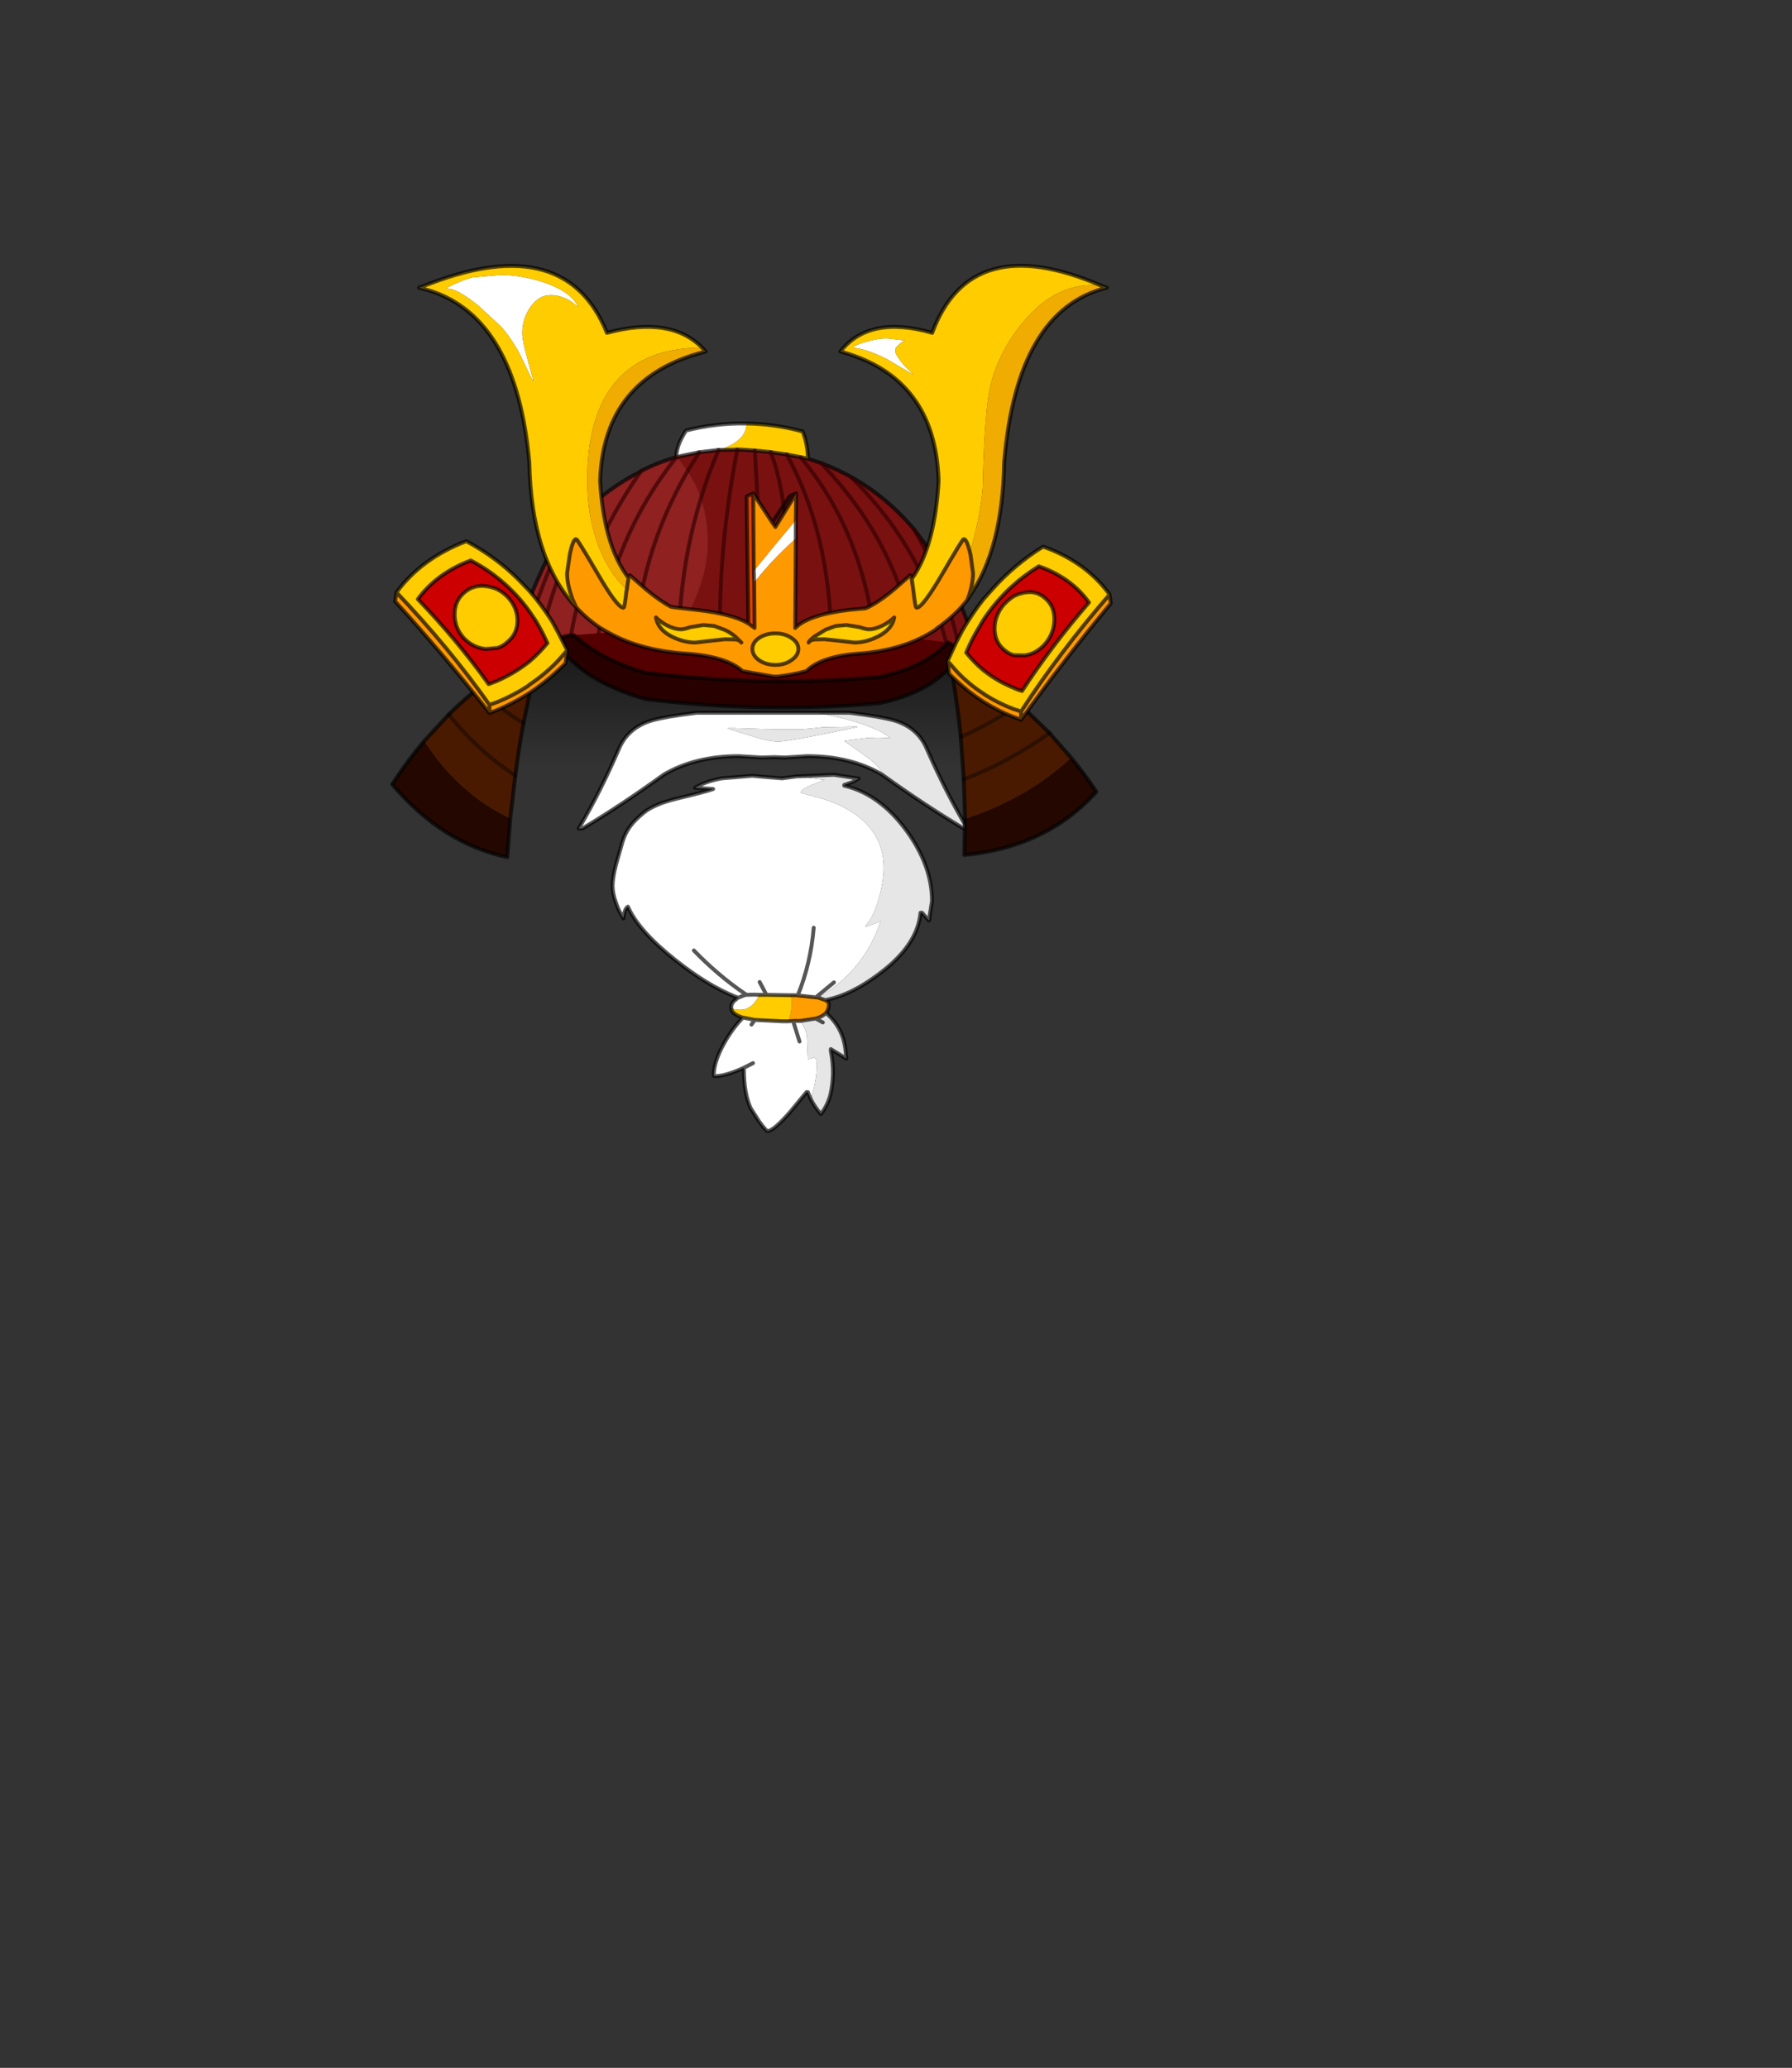 <?xml version="1.0" encoding="UTF-8" standalone="no"?>
<svg xmlns:xlink="http://www.w3.org/1999/xlink" height="531.5px" width="460.6px" xmlns="http://www.w3.org/2000/svg">
  <rect width="100%" height="100%" fill="#333333" stroke="none"/>
  <g transform="matrix(1.0, 0.0, 0.0, 1.0, 193.65, 334.05)">
    <use height="223.4" transform="matrix(1.0, 0.0, 0.0, 1.0, -93.35, -266.25)" width="185.7" xlink:href="#shape0"/>
  </g>
  <defs>
    <g id="shape0" transform="matrix(1.0, 0.0, 0.0, 1.0, 93.35, 266.25)">
      <path d="M-60.85 -168.2 L55.9 -168.2 55.9 -136.35 -60.85 -136.35 -60.85 -168.2" fill="url(#gradient0)" fill-rule="evenodd" stroke="none"/>
      <path d="M33.3 -134.8 L33.1 -134.95 Q25.0 -139.7 13.85 -139.7 L8.15 -139.35 7.9 -139.35 5.4 -139.45 2.15 -139.35 1.95 -139.35 -3.75 -139.7 Q-15.0 -139.7 -23.05 -134.95 -33.9 -127.1 -43.95 -121.1 L-44.9 -121.1 Q-39.55 -130.05 -34.6 -141.5 -32.25 -147.1 -26.0 -148.9 -22.5 -149.9 -14.6 -150.85 L16.8 -150.85 23.85 -149.2 Q32.65 -146.75 35.1 -144.4 L35.3 -144.4 31.85 -144.3 29.4 -144.4 26.2 -144.0 23.35 -143.6 29.35 -139.35 Q32.65 -136.9 33.3 -134.8 M26.65 -147.3 L17.85 -147.15 17.45 -147.1 15.4 -146.85 12.55 -146.6 7.35 -146.6 Q2.8 -146.6 -5.05 -146.9 L-6.55 -146.9 -6.55 -146.75 0.75 -144.5 Q4.0 -143.45 6.4 -143.45 9.2 -143.45 26.65 -147.15 L26.65 -147.3 M14.75 -51.55 L14.0 -53.35 13.65 -53.35 9.4 -48.2 Q5.15 -43.35 3.65 -43.35 3.25 -43.35 1.4 -45.9 L-0.75 -49.3 Q-2.45 -53.2 -2.45 -59.1 L-2.45 -59.6 Q-7.2 -57.45 -9.9 -57.45 L-10.2 -57.55 Q-10.25 -61.0 -7.5 -65.95 -5.4 -69.7 -2.7 -72.5 L0.35 -71.9 7.55 -71.55 9.0 -71.55 10.2 -71.65 12.1 -71.65 12.8 -70.45 Q13.65 -68.95 13.75 -67.65 L14.0 -61.8 14.75 -61.95 15.4 -62.2 Q16.2 -62.2 16.25 -61.0 L16.25 -59.5 Q16.25 -57.25 15.4 -53.75 L14.75 -51.55 M-5.7 -75.05 Q-5.7 -75.9 -5.15 -76.6 L-4.15 -77.45 -3.9 -77.65 -4.6 -77.85 Q-12.0 -80.85 -20.25 -87.45 -29.55 -94.85 -32.25 -101.0 -33.2 -100.45 -33.4 -97.95 L-33.4 -98.1 Q-34.5 -99.6 -35.3 -101.95 -36.2 -104.4 -36.2 -106.35 -36.2 -108.4 -35.3 -111.9 L-33.8 -117.15 Q-33.05 -119.9 -31.45 -121.95 -30.45 -123.3 -28.15 -125.2 -25.4 -127.4 -19.8 -128.75 -11.7 -130.7 -10.35 -131.25 L-15.0 -131.55 Q-12.55 -133.15 -8.15 -134.0 L-0.25 -134.65 2.4 -134.4 7.35 -134.0 11.15 -134.5 18.25 -133.6 15.1 -132.35 Q12.15 -131.15 12.15 -130.25 L15.5 -129.35 Q19.65 -128.35 22.9 -126.7 33.5 -121.35 33.5 -110.95 33.5 -107.65 32.25 -103.15 30.75 -98.0 28.85 -96.2 L28.85 -95.8 30.9 -96.55 32.7 -97.25 Q28.3 -84.3 16.6 -77.65 L16.05 -77.7 11.4 -78.2 10.75 -78.25 9.35 -78.25 3.35 -78.35 1.6 -81.65 3.35 -78.35 1.3 -78.35 Q1.4 -77.8 0.75 -77.0 -0.9 -74.5 -3.35 -74.5 -5.05 -74.5 -5.7 -75.05 M15.5 -95.6 Q14.75 -86.45 11.4 -78.2 14.75 -86.45 15.5 -95.6 M-3.9 -77.65 L-3.65 -77.7 -2.7 -78.1 -2.0 -78.35 -1.75 -78.35 0.1 -78.4 1.3 -78.35 0.1 -78.4 -1.75 -78.35 -2.0 -78.35 -2.7 -78.1 -3.65 -77.7 -3.9 -77.65 M11.85 -66.35 L10.2 -71.65 11.85 -66.35 M-15.3 -89.75 Q-9.3 -83.55 -2.65 -78.95 L-1.75 -78.35 -2.65 -78.95 Q-9.3 -83.55 -15.3 -89.75 M20.7 -81.55 L16.05 -77.7 20.7 -81.55 M-0.5 -70.7 L0.35 -71.9 -0.5 -70.7 M-0.1 -60.8 L-2.45 -59.6 -0.1 -60.8" fill="#ffffff" fill-rule="evenodd" stroke="none"/>
      <path d="M16.8 -150.85 L24.7 -150.85 Q32.5 -149.9 36.1 -148.9 42.25 -147.1 44.6 -141.5 49.65 -130.05 55.0 -121.1 L54.05 -121.1 Q44.15 -127.0 33.5 -134.65 33.35 -134.7 33.3 -134.8 32.65 -136.9 29.35 -139.35 L23.35 -143.6 26.2 -144.0 29.4 -144.4 31.85 -144.3 35.3 -144.4 35.1 -144.4 Q32.65 -146.75 23.85 -149.2 L16.8 -150.85 M26.65 -147.3 L26.65 -147.15 Q9.2 -143.45 6.4 -143.45 4.0 -143.45 0.75 -144.5 L-6.55 -146.75 -6.55 -146.9 -5.05 -146.9 Q2.8 -146.6 7.35 -146.6 L12.55 -146.6 15.4 -146.85 17.45 -147.1 17.85 -147.15 26.65 -147.3 M11.15 -134.5 L20.7 -134.9 27.05 -133.95 25.5 -133.05 23.35 -132.3 23.35 -132.1 Q32.4 -130.0 39.35 -120.55 45.9 -111.5 45.9 -102.5 L45.55 -100.15 Q45.25 -98.8 45.25 -97.65 L45.15 -97.65 45.1 -97.45 43.35 -99.45 42.95 -99.45 Q42.25 -91.8 34.0 -85.05 25.7 -78.35 18.45 -77.0 L16.6 -77.65 Q28.3 -84.3 32.7 -97.25 L30.9 -96.55 28.85 -95.8 28.85 -96.2 Q30.75 -98.0 32.25 -103.15 33.5 -107.65 33.5 -110.95 33.5 -121.35 22.9 -126.7 19.65 -128.35 15.5 -129.35 L12.15 -130.25 Q12.15 -131.15 15.1 -132.35 L18.25 -133.6 11.15 -134.5 M18.65 -73.7 Q22.95 -70.05 23.65 -64.3 L23.9 -61.95 19.9 -64.4 19.9 -63.85 Q21.05 -58.25 19.8 -52.75 19.1 -50.0 17.35 -47.7 15.8 -49.45 14.75 -51.55 L15.4 -53.75 Q16.25 -57.25 16.25 -59.5 L16.25 -61.0 Q16.2 -62.2 15.4 -62.2 L14.75 -61.95 14.0 -61.8 13.75 -67.65 Q13.65 -68.95 12.8 -70.45 L12.1 -71.65 15.65 -72.2 16.05 -72.25 Q17.75 -72.75 18.65 -73.7 M17.85 -71.25 L16.05 -72.25 17.85 -71.25" fill="#e6e6e6" fill-rule="evenodd" stroke="none"/>
      <path d="M-2.7 -72.5 Q-5.7 -73.4 -5.7 -75.05 -5.05 -74.5 -3.35 -74.5 -0.9 -74.5 0.75 -77.0 1.4 -77.8 1.3 -78.35 L3.35 -78.35 9.35 -78.25 9.75 -77.65 9.8 -75.65 Q9.8 -74.15 9.35 -72.6 L9.0 -71.55 7.55 -71.55 0.35 -71.9 -2.7 -72.5" fill="#ffcc00" fill-rule="evenodd" stroke="none"/>
      <path d="M18.45 -77.0 Q19.4 -76.55 19.4 -75.9 19.4 -74.65 18.65 -73.7 17.75 -72.75 16.05 -72.25 L15.65 -72.2 12.1 -71.65 10.2 -71.65 9.0 -71.55 9.35 -72.6 Q9.8 -74.15 9.8 -75.65 L9.75 -77.65 9.35 -78.25 10.75 -78.25 11.4 -78.2 16.05 -77.7 16.6 -77.65 18.45 -77.0" fill="#ff9e00" fill-rule="evenodd" stroke="none"/>
      <path d="M16.8 -150.85 L24.7 -150.85 Q32.5 -149.9 36.1 -148.9 42.25 -147.1 44.6 -141.5 49.65 -130.05 55.0 -121.1 L54.05 -121.1 Q44.15 -127.0 33.5 -134.65 33.35 -134.7 33.3 -134.8 L33.1 -134.95 Q25.0 -139.7 13.85 -139.7 L8.15 -139.35 7.9 -139.35 5.4 -139.45 2.15 -139.35 1.95 -139.35 -3.75 -139.7 Q-15.0 -139.7 -23.05 -134.95 -33.9 -127.1 -43.95 -121.1 L-44.9 -121.1 Q-39.55 -130.05 -34.6 -141.5 -32.25 -147.1 -26.0 -148.9 -22.5 -149.9 -14.6 -150.85 L16.8 -150.85 M11.15 -134.5 L20.7 -134.9 27.05 -133.95 25.5 -133.05 23.35 -132.3 23.35 -132.1 Q32.4 -130.0 39.35 -120.55 45.9 -111.5 45.9 -102.5 L45.55 -100.15 Q45.25 -98.8 45.25 -97.65 L45.15 -97.65 45.1 -97.45 43.35 -99.45 42.95 -99.45 Q42.25 -91.8 34.0 -85.05 25.7 -78.35 18.45 -77.0 19.4 -76.55 19.4 -75.9 19.4 -74.65 18.65 -73.7 22.95 -70.05 23.65 -64.3 L23.9 -61.95 19.9 -64.4 19.9 -63.85 Q21.05 -58.25 19.8 -52.75 19.1 -50.0 17.35 -47.7 15.8 -49.45 14.75 -51.55 L14.0 -53.35 13.65 -53.35 9.4 -48.2 Q5.15 -43.35 3.65 -43.35 3.25 -43.35 1.4 -45.9 L-0.75 -49.3 Q-2.45 -53.2 -2.45 -59.1 L-2.45 -59.6 Q-7.2 -57.45 -9.9 -57.45 L-10.2 -57.55 Q-10.25 -61.0 -7.5 -65.95 -5.4 -69.7 -2.7 -72.5 -5.7 -73.4 -5.7 -75.05 -5.7 -75.9 -5.15 -76.6 L-5.05 -76.75 -4.15 -77.45 -3.9 -77.65 -4.6 -77.85 Q-12.0 -80.85 -20.25 -87.45 -29.55 -94.85 -32.25 -101.0 -33.2 -100.45 -33.4 -97.95 L-33.4 -98.1 Q-34.5 -99.6 -35.3 -101.95 -36.2 -104.4 -36.2 -106.35 -36.2 -108.4 -35.3 -111.9 L-33.8 -117.15 Q-33.05 -119.9 -31.45 -121.95 -30.45 -123.3 -28.15 -125.2 -25.4 -127.4 -19.8 -128.75 -11.7 -130.7 -10.35 -131.25 L-15.0 -131.55 Q-12.55 -133.15 -8.15 -134.0 L-0.25 -134.65 2.4 -134.4 7.35 -134.0 11.15 -134.5 M16.6 -77.65 L18.45 -77.0 M1.6 -81.65 L3.35 -78.35 9.35 -78.25 10.75 -78.25 11.4 -78.2 Q14.75 -86.45 15.5 -95.6 M1.3 -78.35 L0.1 -78.4 -1.75 -78.35 -2.0 -78.35 -2.7 -78.1 -3.65 -77.7 -3.9 -77.65 M3.35 -78.35 L1.3 -78.35 M16.6 -77.65 L16.05 -77.7 11.4 -78.2 M12.1 -71.65 L15.65 -72.2 16.05 -72.25 Q17.75 -72.75 18.65 -73.7 M16.05 -72.25 L17.85 -71.25 M9.0 -71.55 L10.2 -71.65 12.1 -71.65 M10.2 -71.65 L11.85 -66.35 M-2.7 -72.5 L0.35 -71.9 7.55 -71.55 9.0 -71.55 M16.05 -77.7 L20.7 -81.55 M-1.75 -78.35 L-2.65 -78.95 Q-9.3 -83.55 -15.3 -89.75 M-4.15 -77.45 L-5.15 -76.6 M-2.45 -59.6 L-0.1 -60.8 M0.35 -71.9 L-0.5 -70.7" fill="none" stroke="#000000" stroke-linecap="round" stroke-linejoin="round" stroke-opacity="0.663" stroke-width="1.0"/>
      <path d="M-8.45 -218.4 L-4.15 -218.5 -3.2 -218.5 0.35 -218.25 4.4 -217.85 8.55 -217.25 12.1 -216.55 14.05 -216.15 17.35 -215.05 Q21.3 -213.55 24.95 -211.55 34.15 -206.45 41.25 -198.05 L42.65 -196.2 Q55.95 -178.75 58.1 -161.55 L58.7 -161.2 54.05 -160.4 52.5 -160.0 51.3 -159.7 50.35 -165.25 41.6 -166.9 Q30.85 -168.75 20.05 -169.7 L-8.55 -170.85 -19.15 -170.55 -20.2 -170.45 -19.15 -172.1 Q-11.75 -184.1 -11.75 -194.65 -11.75 -200.8 -13.5 -205.9 -14.75 -209.7 -16.95 -212.9 L-14.35 -217.1 -13.95 -217.8 -14.35 -217.1 -16.95 -212.9 -18.75 -215.45 -19.7 -216.55 -18.15 -216.95 -13.95 -217.8 -8.95 -218.4 -9.0 -218.25 Q-11.6 -212.3 -13.5 -205.9 -11.6 -212.3 -9.0 -218.25 L-8.95 -218.4 -8.45 -218.4 M41.25 -198.05 Q51.3 -180.85 54.05 -160.4 51.3 -180.85 41.25 -198.05 M9.55 -171.25 Q9.55 -205.65 4.4 -217.85 9.55 -205.65 9.55 -171.25 M1.55 -171.5 Q2.15 -190.65 0.35 -218.25 2.15 -190.65 1.55 -171.5 M20.05 -169.7 Q19.55 -197.25 8.55 -217.25 19.55 -197.25 20.05 -169.7 M31.3 -169.35 Q28.1 -197.5 12.1 -216.55 28.1 -197.5 31.3 -169.35 M41.6 -166.9 Q37.85 -193.6 17.35 -215.05 37.85 -193.6 41.6 -166.9 M50.35 -165.25 Q44.95 -191.9 24.95 -211.55 44.95 -191.9 50.35 -165.25 M-19.15 -170.55 L-19.15 -172.1 -19.15 -170.55 M-8.55 -170.85 Q-8.95 -193.6 -4.15 -218.5 -8.95 -193.6 -8.55 -170.85" fill="#7a1111" fill-rule="evenodd" stroke="none"/>
      <path d="M-1.85 -225.2 Q5.55 -225.1 12.65 -223.15 13.85 -220.3 14.05 -216.15 L12.1 -216.55 8.55 -217.25 4.4 -217.85 0.35 -218.25 -3.2 -218.5 -4.15 -218.5 -8.45 -218.4 -6.9 -219.15 Q-1.85 -221.4 -1.85 -224.95 L-1.85 -225.2 M-19.8 -216.55 L-19.8 -216.6 -19.8 -217.15 -18.15 -216.95 -19.7 -216.55 -19.8 -216.55" fill="#ffcc00" fill-rule="evenodd" stroke="none"/>
      <path d="M81.65 -139.3 Q85.15 -135.05 88.15 -130.55 75.35 -116.3 54.2 -114.3 L54.4 -123.6 Q70.35 -128.8 81.65 -139.3 M-62.5 -123.7 L-63.25 -113.75 Q-79.8 -117.15 -92.85 -132.45 -89.0 -138.4 -84.6 -143.6 -75.8 -130.0 -62.5 -123.7" fill="#240800" fill-rule="evenodd" stroke="none"/>
      <path d="M58.7 -161.2 L68.45 -153.05 76.1 -145.65 81.65 -139.3 Q70.35 -128.8 54.4 -123.6 L54.05 -133.7 53.3 -144.7 Q52.55 -152.1 51.3 -159.7 L52.5 -160.0 54.05 -160.4 58.7 -161.2 M-56.55 -160.4 L-59.1 -148.2 Q-60.35 -141.4 -61.2 -134.7 L-62.5 -123.7 Q-75.8 -130.0 -84.6 -143.6 L-78.3 -150.4 Q-74.55 -154.15 -70.35 -157.4 L-66.55 -160.3 Q-63.5 -161.2 -61.15 -161.2 L-60.8 -161.2 -56.55 -160.4 M54.45 -157.25 L54.05 -160.4 54.45 -157.25 M68.45 -153.05 Q58.65 -146.7 53.3 -144.7 58.65 -146.7 68.45 -153.05 M76.1 -145.65 Q65.8 -138.25 54.05 -133.7 65.8 -138.25 76.1 -145.65 M-61.3 -158.95 L-60.8 -161.2 -61.3 -158.95 M-59.1 -148.2 Q-65.15 -151.65 -70.35 -157.4 -65.15 -151.65 -59.1 -148.2 M-61.2 -134.7 Q-70.9 -141.1 -78.3 -150.4 -70.9 -141.1 -61.2 -134.7" fill="#4a1a00" fill-rule="evenodd" stroke="none"/>
      <path d="M-1.85 -225.2 L-1.85 -224.95 Q-1.85 -221.4 -6.9 -219.15 L-8.45 -218.4 -8.95 -218.4 -13.95 -217.8 -18.15 -216.95 -19.8 -217.15 Q-19.55 -220.0 -17.3 -223.4 -9.5 -225.35 -1.85 -225.2" fill="#ffffff" fill-rule="evenodd" stroke="none"/>
      <path d="M-20.2 -170.45 L-40.2 -168.75 -47.35 -167.8 -55.15 -166.55 -56.55 -160.4 -60.8 -161.2 -61.15 -161.2 Q-63.5 -161.2 -66.55 -160.3 L-64.2 -162.05 Q-57.65 -181.75 -50.6 -195.2 L-47.3 -198.75 Q-43.5 -202.85 -39.5 -206.05 -34.7 -209.9 -29.65 -212.5 L-28.85 -213.0 Q-24.45 -215.25 -19.8 -216.55 L-19.7 -216.55 -18.75 -215.45 -16.95 -212.9 Q-14.75 -209.7 -13.5 -205.9 -11.75 -200.8 -11.75 -194.65 -11.75 -184.1 -19.15 -172.1 L-20.2 -170.45 M-30.25 -170.4 Q-28.6 -192.75 -16.95 -212.9 -28.6 -192.75 -30.25 -170.4 M-47.3 -198.75 Q-56.25 -181.5 -60.8 -161.2 -56.25 -181.5 -47.3 -198.75 M-47.35 -167.8 Q-44.15 -191.2 -28.85 -213.0 -44.15 -191.2 -47.35 -167.8 M-19.15 -172.1 Q-18.4 -190.15 -13.5 -205.9 -18.4 -190.15 -19.15 -172.1 M-55.15 -166.55 Q-51.75 -187.8 -39.5 -206.05 -51.75 -187.8 -55.15 -166.55 M-40.2 -168.75 Q-36.1 -196.05 -19.8 -216.55 -36.1 -196.05 -40.2 -168.75" fill="#8f2121" fill-rule="evenodd" stroke="none"/>
      <path d="M14.05 -216.15 Q13.85 -220.3 12.65 -223.15 5.55 -225.1 -1.85 -225.2 -9.5 -225.35 -17.3 -223.4 -19.55 -220.0 -19.8 -217.15 L-19.8 -216.6 -19.8 -216.55 -19.7 -216.55 -18.15 -216.95 -13.95 -217.8 -8.95 -218.4 -8.45 -218.4 -4.15 -218.5 -3.2 -218.5 0.35 -218.25 4.4 -217.85 8.55 -217.25 12.1 -216.55 14.05 -216.15 17.35 -215.05 Q21.3 -213.55 24.95 -211.55 34.15 -206.45 41.25 -198.05 L42.65 -196.2 Q55.95 -178.75 58.1 -161.55 L58.7 -161.2 68.45 -153.05 76.1 -145.65 81.65 -139.3 Q85.15 -135.05 88.15 -130.55 75.35 -116.3 54.2 -114.3 L54.4 -123.6 54.05 -133.7 53.3 -144.7 Q52.55 -152.1 51.3 -159.7 L50.35 -165.25 41.6 -166.9 Q30.85 -168.75 20.05 -169.7 L-8.55 -170.85 -19.15 -170.55 -20.2 -170.45 -40.2 -168.75 -47.35 -167.8 -55.15 -166.55 -56.55 -160.4 -59.1 -148.2 Q-60.35 -141.4 -61.2 -134.7 L-62.5 -123.7 -63.25 -113.75 Q-79.8 -117.15 -92.85 -132.45 -89.0 -138.4 -84.6 -143.6 L-78.3 -150.4 Q-74.55 -154.15 -70.35 -157.4 L-66.55 -160.3 -64.2 -162.05 Q-57.65 -181.75 -50.6 -195.2 L-47.3 -198.75 Q-43.5 -202.85 -39.5 -206.05 -34.7 -209.9 -29.65 -212.5 L-28.85 -213.0 Q-24.45 -215.25 -19.8 -216.55" fill="none" stroke="#000000" stroke-linecap="round" stroke-linejoin="round" stroke-opacity="0.663" stroke-width="1.0"/>
      <path d="M54.05 -160.4 Q51.3 -180.85 41.25 -198.05 M54.05 -160.4 L54.45 -157.25 M24.95 -211.55 Q44.95 -191.9 50.35 -165.25 M17.35 -215.05 Q37.85 -193.6 41.6 -166.9 M12.1 -216.55 Q28.1 -197.5 31.3 -169.35 M8.55 -217.25 Q19.55 -197.25 20.05 -169.7 M0.35 -218.25 Q2.15 -190.65 1.55 -171.5 M4.4 -217.85 Q9.55 -205.65 9.55 -171.25 M-13.5 -205.9 Q-11.6 -212.3 -9.0 -218.25 L-8.95 -218.4 M-13.95 -217.8 L-14.35 -217.1 -16.95 -212.9 Q-28.6 -192.75 -30.25 -170.4 M-19.15 -172.1 L-19.15 -170.55 M-60.8 -161.2 L-61.3 -158.95 M-60.8 -161.2 Q-56.25 -181.5 -47.3 -198.75 M-13.5 -205.9 Q-18.4 -190.15 -19.15 -172.1 M-28.85 -213.0 Q-44.15 -191.2 -47.35 -167.8 M-4.15 -218.5 Q-8.95 -193.6 -8.55 -170.85 M-19.8 -216.55 Q-36.1 -196.05 -40.2 -168.75 M-39.5 -206.05 Q-51.75 -187.8 -55.15 -166.55" fill="none" stroke="#330000" stroke-linecap="round" stroke-linejoin="round" stroke-opacity="0.663" stroke-width="1.0"/>
      <path d="M54.05 -133.7 Q65.8 -138.25 76.1 -145.65 M53.3 -144.7 Q58.65 -146.7 68.45 -153.05 M-78.3 -150.4 Q-70.9 -141.1 -61.2 -134.7 M-70.35 -157.4 Q-65.15 -151.65 -59.1 -148.2" fill="none" stroke="#000000" stroke-linecap="round" stroke-linejoin="round" stroke-opacity="0.4" stroke-width="1.0"/>
      <path d="M50.0 -168.95 Q51.85 -168.05 52.25 -166.7 51.3 -161.05 42.45 -156.65 L40.65 -155.85 Q36.95 -154.25 32.3 -153.3 3.0 -150.7 -27.65 -154.35 -44.75 -159.25 -50.6 -169.15 -49.5 -170.7 -46.15 -170.8 -39.25 -164.4 -27.65 -161.1 3.0 -157.4 32.3 -160.0 36.95 -161.0 40.65 -162.55 L42.45 -163.4 Q47.1 -165.7 50.0 -168.95" fill="#290000" fill-rule="evenodd" stroke="none"/>
      <path d="M-46.15 -170.8 Q1.95 -174.9 50.0 -168.95 47.1 -165.7 42.45 -163.4 L40.65 -162.55 Q36.95 -161.0 32.3 -160.0 3.0 -157.4 -27.65 -161.1 -39.25 -164.4 -46.15 -170.8" fill="#540000" fill-rule="evenodd" stroke="none"/>
      <path d="M50.0 -168.95 Q51.85 -168.05 52.25 -166.7 51.3 -161.05 42.45 -156.65 L40.65 -155.85 Q36.95 -154.25 32.3 -153.3 3.0 -150.7 -27.65 -154.35 -44.75 -159.25 -50.6 -169.15 -49.5 -170.7 -46.15 -170.8 -39.25 -164.4 -27.65 -161.1 3.0 -157.4 32.3 -160.0 36.95 -161.0 40.65 -162.55 L42.45 -163.4 Q47.1 -165.7 50.0 -168.95 Z" fill="none" stroke="#000000" stroke-linecap="round" stroke-linejoin="round" stroke-opacity="0.663" stroke-width="1.0"/>
      <path d="M-91.75 -181.8 Q-85.3 -190.55 -73.8 -194.95 -66.1 -190.85 -60.2 -184.9 L-57.6 -182.2 Q-54.45 -178.6 -51.75 -174.35 L-50.2 -171.5 -47.85 -166.9 -50.2 -164.25 Q-53.6 -160.7 -57.6 -158.05 L-58.0 -157.7 Q-61.6 -155.35 -65.85 -153.6 L-67.85 -152.9 Q-78.3 -167.7 -91.75 -181.8 M-55.85 -174.35 L-57.6 -176.95 Q-60.8 -181.4 -65.0 -184.9 -68.45 -187.8 -72.65 -190.0 -81.4 -186.7 -86.25 -180.05 -76.0 -169.35 -68.05 -158.2 L-65.85 -159.05 Q-61.55 -160.95 -58.0 -163.7 L-57.6 -164.0 Q-55.1 -166.15 -52.95 -168.75 -54.3 -171.75 -55.85 -174.35 M-68.8 -183.4 Q-67.2 -183.2 -65.85 -182.6 -64.3 -181.8 -63.1 -180.55 -60.65 -177.85 -60.65 -174.55 -60.65 -171.2 -63.1 -169.15 -64.3 -167.95 -65.85 -167.5 L-68.8 -167.25 Q-72.1 -167.55 -74.55 -170.15 -76.8 -172.75 -76.8 -176.15 -76.8 -179.45 -74.55 -181.55 -72.1 -183.8 -68.8 -183.4" fill="#ffcc00" fill-rule="evenodd" stroke="none"/>
      <path d="M-55.85 -174.35 Q-54.3 -171.75 -52.95 -168.75 -55.1 -166.15 -57.6 -164.0 L-58.0 -163.7 Q-61.55 -160.95 -65.85 -159.05 L-68.05 -158.2 Q-76.0 -169.35 -86.25 -180.05 -81.4 -186.7 -72.65 -190.0 -68.45 -187.8 -65.0 -184.9 -60.8 -181.4 -57.6 -176.95 L-55.85 -174.35 M-68.8 -183.4 Q-72.1 -183.8 -74.55 -181.55 -76.8 -179.45 -76.8 -176.15 -76.8 -172.75 -74.55 -170.15 -72.1 -167.55 -68.8 -167.25 L-65.85 -167.5 Q-64.3 -167.95 -63.1 -169.15 -60.65 -171.2 -60.65 -174.55 -60.65 -177.85 -63.1 -180.55 -64.3 -181.8 -65.85 -182.6 -67.2 -183.2 -68.8 -183.4" fill="#cc0000" fill-rule="evenodd" stroke="none"/>
      <path d="M-47.85 -166.9 L-48.3 -163.55 -50.2 -161.75 Q-53.65 -158.5 -57.6 -155.9 L-58.0 -155.65 Q-61.75 -153.3 -65.85 -151.55 L-67.85 -150.8 Q-79.7 -165.9 -92.1 -179.5 L-91.75 -181.8 Q-78.3 -167.7 -67.85 -152.9 L-65.85 -153.6 Q-61.6 -155.35 -58.0 -157.7 L-57.6 -158.05 Q-53.6 -160.7 -50.2 -164.25 L-47.85 -166.9 M-67.85 -150.8 L-67.85 -152.9 -67.85 -150.8" fill="#ff9900" fill-rule="evenodd" stroke="none"/>
      <path d="M-91.75 -181.8 Q-85.3 -190.55 -73.8 -194.95 -66.1 -190.85 -60.2 -184.9 L-57.6 -182.2 Q-54.45 -178.6 -51.75 -174.35 L-50.2 -171.5 -47.85 -166.9 -48.3 -163.55 -50.2 -161.75 Q-53.65 -158.5 -57.6 -155.9 L-58.0 -155.65 Q-61.75 -153.3 -65.85 -151.55 L-67.85 -150.8 Q-79.7 -165.9 -92.1 -179.5 L-91.75 -181.8 Q-78.3 -167.7 -67.85 -152.9 L-65.85 -153.6 Q-61.6 -155.35 -58.0 -157.7 L-57.6 -158.05 Q-53.6 -160.7 -50.2 -164.25 L-47.85 -166.9 M-55.85 -174.35 Q-54.3 -171.75 -52.95 -168.75 -55.1 -166.15 -57.6 -164.0 L-58.0 -163.7 Q-61.55 -160.95 -65.85 -159.05 L-68.05 -158.2 Q-76.0 -169.35 -86.25 -180.05 -81.4 -186.7 -72.65 -190.0 -68.45 -187.8 -65.0 -184.9 -60.8 -181.4 -57.6 -176.95 L-55.85 -174.35 M-68.8 -183.4 Q-67.2 -183.2 -65.85 -182.6 -64.3 -181.8 -63.1 -180.55 -60.65 -177.85 -60.65 -174.55 -60.65 -171.2 -63.1 -169.15 -64.3 -167.95 -65.85 -167.5 L-68.8 -167.25 Q-72.1 -167.55 -74.55 -170.15 -76.8 -172.75 -76.8 -176.15 -76.8 -179.45 -74.55 -181.55 -72.1 -183.8 -68.8 -183.4 M-67.85 -152.9 L-67.85 -150.8" fill="none" stroke="#000000" stroke-linecap="round" stroke-linejoin="round" stroke-opacity="0.663" stroke-width="1.0"/>
      <path d="M34.3 -241.75 Q29.4 -244.25 25.65 -244.7 26.1 -245.45 29.35 -246.3 32.9 -247.3 35.1 -247.0 L38.95 -246.55 Q38.45 -246.4 37.6 -245.65 L36.6 -244.7 36.5 -243.6 Q36.6 -242.7 38.85 -240.0 L41.25 -237.65 34.3 -241.75 M10.9 -200.4 L10.9 -195.6 Q5.0 -190.4 0.7 -184.9 L0.2 -184.35 0.1 -187.3 5.4 -193.8 10.9 -200.4 M-78.45 -259.85 L-78.8 -259.85 -78.95 -260.0 Q-74.75 -262.15 -72.15 -262.75 L-64.75 -263.4 Q-58.8 -263.25 -53.1 -261.2 -46.55 -258.75 -45.05 -255.1 L-45.3 -255.3 Q-46.5 -256.55 -48.4 -257.4 -50.2 -258.2 -52.0 -258.2 -55.25 -258.25 -57.45 -254.95 -59.4 -252.05 -59.4 -248.45 -59.4 -246.45 -58.15 -242.05 L-56.65 -236.55 -56.65 -236.0 -60.05 -243.05 Q-62.25 -247.15 -64.85 -250.1 L-70.65 -255.45 Q-76.1 -259.85 -78.45 -259.85" fill="#ffffff" fill-rule="evenodd" stroke="none"/>
      <path d="M34.3 -241.75 L41.25 -237.65 38.85 -240.0 Q36.6 -242.7 36.5 -243.6 L36.6 -244.7 37.6 -245.65 Q38.45 -246.4 38.95 -246.55 L35.1 -247.0 Q32.9 -247.3 29.35 -246.3 26.1 -245.45 25.65 -244.7 29.4 -244.25 34.3 -241.75 M40.7 -185.25 Q46.65 -193.55 47.6 -210.45 46.8 -237.1 22.35 -243.7 29.8 -253.15 45.95 -248.5 55.8 -275.05 89.25 -260.7 L87.3 -260.8 Q76.75 -260.8 68.55 -250.3 61.6 -241.4 60.3 -231.4 59.25 -223.55 58.95 -208.75 58.25 -200.85 55.65 -192.1 54.85 -195.5 54.05 -195.5 53.75 -195.5 48.65 -186.7 43.5 -177.85 41.95 -177.85 41.6 -177.85 41.15 -182.05 L40.7 -185.25 M-45.55 -177.95 Q-57.1 -190.25 -57.6 -215.2 -60.9 -252.15 -83.05 -259.3 L-85.95 -260.1 -83.05 -261.2 Q-48.15 -274.5 -37.65 -248.5 -21.3 -252.9 -13.2 -244.7 -29.0 -244.7 -36.5 -234.55 -42.7 -226.0 -42.7 -210.7 -42.7 -198.95 -38.3 -190.25 -35.85 -185.45 -32.55 -182.5 L-32.65 -182.05 Q-33.1 -177.85 -33.4 -177.85 -35.0 -177.85 -40.1 -186.7 -45.25 -195.5 -45.55 -195.5 -46.4 -195.5 -47.2 -191.5 L-47.9 -186.75 Q-47.9 -184.1 -46.8 -180.95 L-46.55 -180.15 -45.55 -177.95 M14.2 -168.9 Q14.3 -169.35 15.7 -170.45 L18.55 -172.2 21.15 -173.15 23.9 -173.4 27.3 -172.85 Q28.85 -172.3 29.75 -172.3 31.15 -172.3 32.95 -173.15 34.75 -174.0 36.2 -175.35 35.65 -172.3 32.0 -170.45 28.95 -168.9 25.95 -168.9 L22.5 -169.3 18.3 -169.75 15.8 -169.7 Q14.6 -169.6 14.2 -168.9 M5.65 -171.25 Q8.1 -171.25 9.8 -170.05 11.55 -168.9 11.55 -167.25 11.55 -165.6 9.8 -164.4 8.1 -163.15 5.65 -163.15 3.2 -163.15 1.4 -164.4 -0.25 -165.6 -0.25 -167.25 -0.25 -168.9 1.4 -170.05 3.2 -171.25 5.65 -171.25 M-78.45 -259.85 Q-76.1 -259.85 -70.65 -255.45 L-64.85 -250.1 Q-62.25 -247.15 -60.05 -243.05 L-56.65 -236.0 -56.65 -236.55 -58.15 -242.05 Q-59.4 -246.45 -59.4 -248.45 -59.4 -252.05 -57.45 -254.95 -55.25 -258.25 -52.0 -258.2 -50.2 -258.2 -48.4 -257.4 -46.5 -256.55 -45.3 -255.3 L-45.05 -255.1 Q-46.55 -258.75 -53.1 -261.2 -58.8 -263.25 -64.75 -263.4 L-72.15 -262.75 Q-74.75 -262.15 -78.95 -260.0 L-78.8 -259.85 -78.45 -259.85 M-4.7 -170.45 L-3.1 -168.9 Q-3.6 -169.6 -4.7 -169.7 L-7.3 -169.75 -11.45 -169.3 -14.9 -168.9 Q-17.9 -168.9 -21.0 -170.45 -24.6 -172.3 -25.05 -175.35 -23.65 -174.0 -21.9 -173.15 -20.1 -172.3 -18.6 -172.3 -17.85 -172.3 -16.2 -172.85 L-12.85 -173.4 -10.1 -173.15 -7.5 -172.2 Q-6.15 -171.65 -4.7 -170.45" fill="#ffcc00" fill-rule="evenodd" stroke="none"/>
      <path d="M4.85 -199.75 L5.65 -198.6 11.0 -207.25 10.9 -200.4 5.4 -193.8 0.1 -187.3 -0.05 -207.25 4.85 -199.75 M10.9 -195.6 L10.75 -172.65 Q14.15 -176.05 24.6 -177.3 L28.85 -177.7 Q31.8 -178.95 36.2 -182.6 L40.3 -186.2 40.7 -185.25 41.15 -182.05 Q41.6 -177.85 41.95 -177.85 43.5 -177.85 48.65 -186.7 53.75 -195.5 54.05 -195.5 54.85 -195.5 55.65 -192.1 L55.8 -191.5 56.45 -186.75 Q56.45 -184.1 55.4 -180.95 L55.1 -180.15 55.1 -180.0 Q52.15 -176.05 47.05 -172.45 L47.05 -172.35 Q38.95 -166.9 27.05 -166.05 17.45 -165.35 13.6 -161.55 9.75 -160.55 6.2 -160.15 L5.7 -160.15 5.15 -160.15 -2.8 -161.55 Q-6.95 -165.35 -17.35 -166.05 -29.95 -166.9 -38.55 -172.2 L-39.35 -172.65 Q-42.8 -174.95 -45.55 -177.95 L-46.55 -180.15 -46.8 -180.95 Q-47.9 -184.1 -47.9 -186.75 L-47.2 -191.5 Q-46.4 -195.5 -45.55 -195.5 -45.25 -195.5 -40.1 -186.7 -35.0 -177.85 -33.4 -177.85 -33.1 -177.85 -32.65 -182.05 L-32.55 -182.5 -32.15 -185.25 -32.1 -185.5 -31.75 -186.2 -27.65 -182.6 Q-23.9 -179.5 -21.2 -178.1 L-20.35 -177.95 -14.7 -177.3 Q-5.45 -176.3 -1.3 -173.8 L0.3 -172.65 0.2 -184.35 0.7 -184.9 Q5.0 -190.4 10.9 -195.6 M5.65 -171.25 Q3.2 -171.25 1.4 -170.05 -0.25 -168.9 -0.25 -167.25 -0.25 -165.6 1.4 -164.4 3.2 -163.15 5.65 -163.15 8.1 -163.15 9.8 -164.4 11.55 -165.6 11.55 -167.25 11.55 -168.9 9.8 -170.05 8.1 -171.25 5.65 -171.25 M14.2 -168.9 Q14.6 -169.6 15.8 -169.7 L18.3 -169.75 22.5 -169.3 25.95 -168.9 Q28.95 -168.9 32.0 -170.45 35.65 -172.3 36.2 -175.35 34.75 -174.0 32.95 -173.15 31.15 -172.3 29.75 -172.3 28.85 -172.3 27.3 -172.85 L23.9 -173.4 21.15 -173.15 18.55 -172.2 15.7 -170.45 Q14.3 -169.35 14.2 -168.9 M-4.7 -170.45 Q-6.15 -171.65 -7.5 -172.2 L-10.1 -173.15 -12.85 -173.4 -16.2 -172.85 Q-17.85 -172.3 -18.6 -172.3 -20.1 -172.3 -21.9 -173.15 -23.65 -174.0 -25.05 -175.35 -24.6 -172.3 -21.0 -170.45 -17.9 -168.9 -14.9 -168.9 L-11.45 -169.3 -7.3 -169.75 -4.7 -169.7 Q-3.6 -169.6 -3.1 -168.9 L-4.7 -170.45" fill="#ff9900" fill-rule="evenodd" stroke="none"/>
      <path d="M89.25 -260.7 L90.85 -260.1 Q67.7 -254.4 64.45 -215.2 64.05 -192.9 55.5 -180.7 L55.1 -180.15 55.4 -180.95 Q56.45 -184.1 56.45 -186.75 L55.8 -191.5 55.65 -192.1 Q58.25 -200.85 58.95 -208.75 59.25 -223.55 60.3 -231.4 61.6 -241.4 68.55 -250.3 76.75 -260.8 87.3 -260.8 L89.25 -260.7 M-13.2 -244.7 L-12.25 -243.7 Q-38.6 -237.1 -39.4 -210.45 -38.45 -193.8 -32.1 -185.5 L-32.15 -185.25 -32.55 -182.5 Q-35.85 -185.45 -38.3 -190.25 -42.7 -198.95 -42.7 -210.7 -42.7 -226.0 -36.5 -234.55 -29.0 -244.7 -13.2 -244.7" fill="#f0ac00" fill-rule="evenodd" stroke="none"/>
      <path d="M-1.3 -173.8 L-1.75 -206.45 -0.05 -207.25 0.1 -187.3 0.2 -184.35 0.3 -172.65 -1.3 -173.8" fill="#e04500" fill-rule="evenodd" stroke="none"/>
      <path d="M11.0 -207.25 L9.4 -206.6 4.85 -199.75 5.65 -198.6 11.0 -207.25 10.9 -200.4 10.9 -195.6 10.75 -172.65 Q14.15 -176.05 24.6 -177.3 L28.85 -177.7 Q31.8 -178.95 36.2 -182.6 L40.3 -186.2 40.7 -185.25 Q46.65 -193.55 47.6 -210.45 46.8 -237.1 22.35 -243.7 29.8 -253.15 45.95 -248.5 55.8 -275.05 89.25 -260.7 L90.85 -260.1 Q67.7 -254.4 64.45 -215.2 64.05 -192.9 55.5 -180.7 L55.1 -180.0 Q52.15 -176.05 47.05 -172.45 L47.05 -172.35 Q38.95 -166.9 27.05 -166.05 17.45 -165.35 13.6 -161.55 9.75 -160.55 6.2 -160.15 L5.7 -160.15 5.15 -160.15 -2.8 -161.55 Q-6.95 -165.35 -17.35 -166.05 -29.95 -166.9 -38.55 -172.2 L-39.35 -172.65 Q-42.8 -174.95 -45.55 -177.95 -57.1 -190.25 -57.6 -215.2 -60.9 -252.15 -83.05 -259.3 L-85.95 -260.1 -83.05 -261.2 Q-48.15 -274.5 -37.65 -248.5 -21.3 -252.9 -13.2 -244.7 L-12.25 -243.7 Q-38.6 -237.1 -39.4 -210.45 -38.45 -193.8 -32.1 -185.5 L-31.75 -186.2 -27.65 -182.6 Q-23.9 -179.5 -21.2 -178.1 L-20.35 -177.95 -14.7 -177.3 Q-5.45 -176.3 -1.3 -173.8 L-1.75 -206.45 -0.05 -207.25 4.85 -199.75 M55.65 -192.1 L55.8 -191.5 56.45 -186.75 Q56.45 -184.1 55.4 -180.95 L55.1 -180.15 55.5 -180.7 M40.7 -185.25 L41.15 -182.05 Q41.6 -177.85 41.95 -177.85 43.5 -177.85 48.65 -186.7 53.75 -195.5 54.05 -195.5 54.85 -195.5 55.65 -192.1 M55.1 -180.0 L55.1 -180.15 M0.1 -187.3 L0.2 -184.35 0.3 -172.65 -1.3 -173.8 M0.1 -187.3 L-0.05 -207.25 M14.2 -168.9 Q14.3 -169.35 15.7 -170.45 L18.55 -172.2 21.15 -173.15 23.9 -173.4 27.3 -172.85 Q28.85 -172.3 29.75 -172.3 31.15 -172.3 32.95 -173.15 34.75 -174.0 36.2 -175.35 35.65 -172.3 32.0 -170.45 28.95 -168.9 25.95 -168.9 L22.5 -169.3 18.3 -169.75 15.8 -169.7 Q14.6 -169.6 14.2 -168.9 M5.65 -171.25 Q8.1 -171.25 9.8 -170.05 11.55 -168.9 11.55 -167.25 11.55 -165.6 9.8 -164.4 8.1 -163.15 5.65 -163.15 3.2 -163.15 1.4 -164.4 -0.25 -165.6 -0.25 -167.25 -0.25 -168.9 1.4 -170.05 3.2 -171.25 5.65 -171.25 M-32.1 -185.5 L-32.15 -185.25 -32.55 -182.5 -32.65 -182.05 Q-33.1 -177.85 -33.4 -177.85 -35.0 -177.85 -40.1 -186.7 -45.25 -195.5 -45.55 -195.5 -46.4 -195.5 -47.2 -191.5 L-47.9 -186.75 Q-47.9 -184.1 -46.8 -180.95 L-46.55 -180.15 -45.55 -177.95 M-4.7 -170.45 Q-6.15 -171.65 -7.5 -172.2 L-10.1 -173.15 -12.85 -173.4 -16.2 -172.85 Q-17.85 -172.3 -18.6 -172.3 -20.1 -172.3 -21.9 -173.15 -23.65 -174.0 -25.05 -175.35 -24.6 -172.3 -21.0 -170.45 -17.9 -168.9 -14.9 -168.9 L-11.45 -169.3 -7.3 -169.75 -4.7 -169.7 Q-3.6 -169.6 -3.1 -168.9 L-4.7 -170.45" fill="none" stroke="#000000" stroke-linecap="round" stroke-linejoin="round" stroke-opacity="0.663" stroke-width="1.0"/>
      <path d="M91.55 -181.25 L91.85 -178.95 Q80.05 -164.7 68.8 -149.05 L68.8 -151.2 68.8 -149.05 66.9 -149.75 Q63.05 -151.25 59.5 -153.45 L59.1 -153.7 Q55.4 -156.05 52.1 -159.15 L50.3 -160.85 49.9 -164.15 52.1 -161.65 Q55.25 -158.25 59.1 -155.8 L59.5 -155.5 Q62.95 -153.3 66.9 -151.8 L68.8 -151.2 Q78.7 -166.45 91.55 -181.25" fill="#ff9900" fill-rule="evenodd" stroke="none"/>
      <path d="M66.1 -183.0 Q69.4 -186.05 73.35 -188.5 81.65 -185.6 86.25 -179.2 76.6 -168.05 69.05 -156.45 67.9 -156.75 66.9 -157.25 62.8 -158.9 59.5 -161.5 L59.1 -161.8 Q56.75 -163.75 54.7 -166.3 55.95 -169.35 57.55 -172.05 L59.1 -174.7 Q62.2 -179.35 66.1 -183.0 M69.75 -181.75 Q68.25 -181.5 66.9 -180.8 65.5 -179.9 64.3 -178.6 62.0 -175.8 62.0 -172.5 62.0 -169.15 64.3 -167.15 65.5 -166.05 66.9 -165.65 L69.75 -165.6 Q72.9 -166.05 75.15 -168.75 77.35 -171.5 77.35 -174.9 77.35 -178.2 75.15 -180.15 72.9 -182.3 69.75 -181.75" fill="#cc0000" fill-rule="evenodd" stroke="none"/>
      <path d="M91.55 -181.25 Q78.7 -166.45 68.8 -151.2 L66.9 -151.8 Q62.95 -153.3 59.5 -155.5 L59.1 -155.8 Q55.25 -158.25 52.1 -161.65 L49.9 -164.15 52.1 -168.9 53.6 -171.8 Q56.1 -176.2 59.1 -180.0 L61.55 -182.75 Q67.2 -189.05 74.45 -193.55 85.4 -189.7 91.55 -181.25 M66.1 -183.0 Q62.2 -179.35 59.1 -174.7 L57.55 -172.05 Q55.95 -169.35 54.7 -166.3 56.75 -163.75 59.1 -161.8 L59.5 -161.5 Q62.8 -158.9 66.9 -157.25 67.9 -156.75 69.05 -156.45 76.6 -168.05 86.25 -179.2 81.65 -185.6 73.35 -188.5 69.4 -186.05 66.1 -183.0 M69.75 -181.75 Q72.9 -182.3 75.15 -180.15 77.35 -178.2 77.35 -174.9 77.35 -171.5 75.15 -168.75 72.9 -166.05 69.75 -165.6 L66.9 -165.65 Q65.5 -166.05 64.3 -167.15 62.0 -169.15 62.0 -172.5 62.0 -175.8 64.3 -178.6 65.5 -179.9 66.9 -180.8 68.25 -181.5 69.75 -181.75" fill="#ffcc00" fill-rule="evenodd" stroke="none"/>
      <path d="M68.8 -149.05 Q80.05 -164.7 91.85 -178.95 L91.55 -181.25 Q78.7 -166.45 68.8 -151.2 L68.8 -149.05 66.9 -149.75 Q63.05 -151.25 59.5 -153.45 L59.1 -153.7 Q55.4 -156.05 52.1 -159.15 L50.3 -160.85 49.9 -164.15 52.1 -168.9 53.6 -171.8 Q56.1 -176.2 59.1 -180.0 L61.55 -182.75 Q67.2 -189.05 74.45 -193.55 85.4 -189.7 91.55 -181.25 M66.1 -183.0 Q62.2 -179.35 59.1 -174.7 L57.55 -172.05 Q55.95 -169.35 54.7 -166.3 56.75 -163.75 59.1 -161.8 L59.5 -161.5 Q62.8 -158.9 66.9 -157.25 67.9 -156.75 69.05 -156.45 76.6 -168.05 86.25 -179.2 81.65 -185.6 73.35 -188.5 69.4 -186.05 66.1 -183.0 M69.75 -181.75 Q68.25 -181.5 66.9 -180.8 65.5 -179.9 64.3 -178.6 62.0 -175.8 62.0 -172.5 62.0 -169.15 64.3 -167.15 65.5 -166.05 66.9 -165.65 L69.75 -165.6 Q72.9 -166.05 75.15 -168.75 77.35 -171.5 77.35 -174.9 77.35 -178.2 75.15 -180.15 72.9 -182.3 69.75 -181.75 M49.9 -164.15 L52.1 -161.65 Q55.25 -158.25 59.1 -155.8 L59.5 -155.5 Q62.95 -153.3 66.9 -151.8 L68.8 -151.2" fill="none" stroke="#000000" stroke-linecap="round" stroke-linejoin="round" stroke-opacity="0.663" stroke-width="1.0"/>
    </g>
    <linearGradient gradientTransform="matrix(0.0, 0.019, -0.016, 0.0, -2.45, -152.25)" gradientUnits="userSpaceOnUse" id="gradient0" spreadMethod="pad" x1="-819.2" x2="819.2">
      <stop offset="0.0" stop-color="#000000" stop-opacity="0.502"/>
      <stop offset="1.0" stop-color="#000000" stop-opacity="0.0"/>
    </linearGradient>
  </defs>
</svg>
